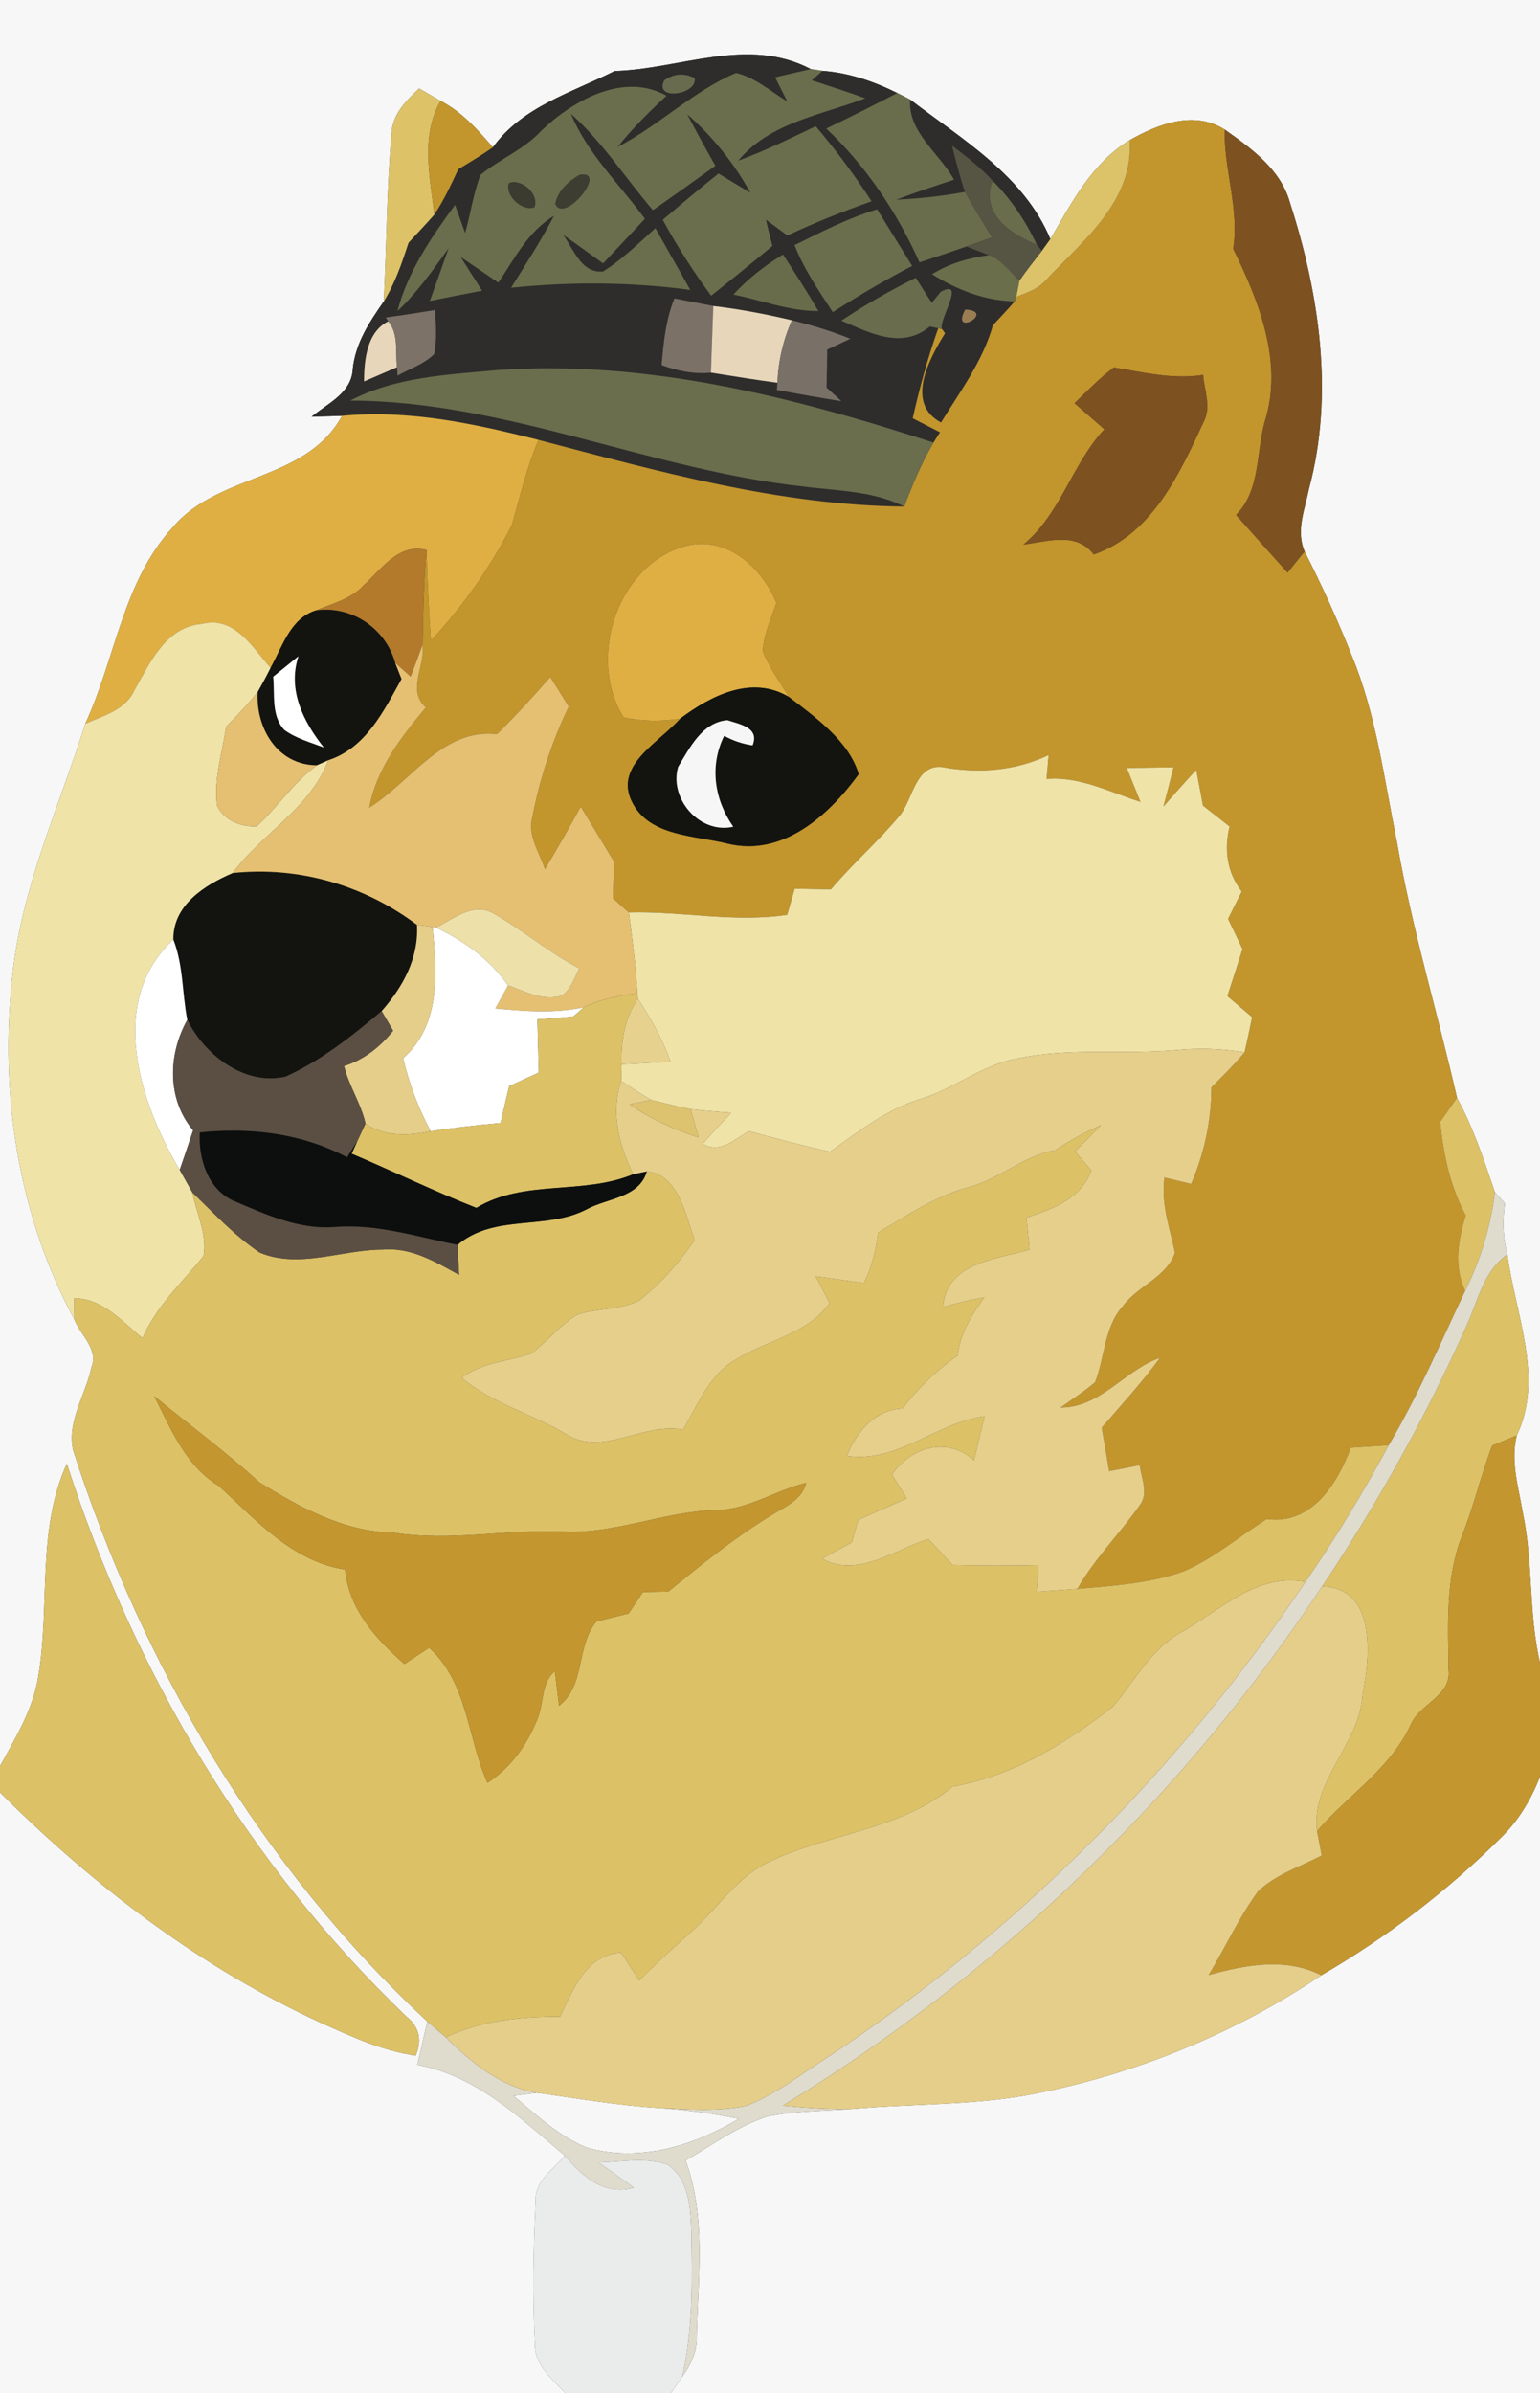 <?xml version="1.0" encoding="UTF-8" ?>
<!DOCTYPE svg PUBLIC "-//W3C//DTD SVG 1.1//EN" "http://www.w3.org/Graphics/SVG/1.1/DTD/svg11.dtd">
<svg width="161pt" height="250pt" viewBox="0 0 161 250" version="1.1" xmlns="http://www.w3.org/2000/svg">
<rect x="0" y="0" width="161" height="250" fill="#333333" stroke="none"/>
<g id="#f7f7f7ff">
<path fill="#f7f7f7" opacity="1.00" d=" M 0.00 0.00 L 161.00 0.00 L 161.00 173.73 C 159.80 168.58 160.29 163.24 159.21 158.08 C 158.76 155.41 157.89 152.67 158.57 149.96 C 161.46 143.92 158.39 137.24 157.59 131.05 C 157.10 129.30 157.10 127.50 157.32 125.71 C 157.06 125.42 156.54 124.84 156.28 124.55 C 155.14 121.19 154.03 117.81 152.32 114.69 C 150.28 105.77 147.60 96.99 146.04 87.95 C 144.70 81.41 143.89 74.68 141.31 68.47 C 139.84 64.77 138.19 61.15 136.39 57.61 C 135.46 55.45 136.42 53.20 136.85 51.06 C 139.49 41.21 137.94 30.74 134.86 21.18 C 133.90 17.70 130.83 15.51 128.03 13.53 C 124.83 11.51 121.09 12.95 118.11 14.64 C 114.18 17.01 112.04 21.16 109.81 24.98 C 107.04 18.34 100.62 14.59 95.15 10.40 C 94.71 10.17 94.26 9.94 93.81 9.72 C 91.35 8.50 88.73 7.60 85.98 7.40 C 85.68 7.36 85.07 7.27 84.77 7.22 C 78.18 3.75 71.11 7.22 64.26 7.42 C 59.76 9.69 54.63 11.11 51.53 15.39 C 49.93 13.54 48.27 11.67 46.06 10.54 C 45.50 10.21 44.38 9.57 43.82 9.24 C 42.44 10.52 41.00 11.97 40.93 13.98 C 40.42 19.80 40.42 25.66 40.12 31.50 C 38.62 33.64 37.16 35.85 36.88 38.53 C 36.77 41.06 34.28 42.12 32.57 43.54 C 33.37 43.52 34.96 43.46 35.76 43.44 C 32.01 50.32 22.82 49.43 18.07 55.08 C 12.84 60.77 12.07 68.81 8.92 75.60 C 6.18 84.33 2.22 92.80 1.29 102.00 C -0.06 114.25 1.90 126.97 7.78 137.87 C 8.43 139.49 10.33 140.96 9.56 142.86 C 8.96 145.73 6.97 148.50 7.65 151.52 C 14.88 174.00 27.29 195.09 44.68 211.19 C 44.33 212.70 43.98 214.21 43.63 215.72 C 49.79 216.84 54.44 221.31 59.05 225.20 C 57.87 226.63 55.89 227.82 56.00 229.94 C 55.76 234.96 55.67 240.00 55.93 245.03 C 55.95 247.16 57.77 248.56 59.09 250.00 L 0.00 250.00 L 0.00 187.26 C 9.82 197.04 21.02 205.60 33.67 211.38 C 36.82 212.79 40.01 214.27 43.46 214.75 C 44.15 213.10 43.82 211.74 42.47 210.66 C 25.96 194.84 13.98 174.63 6.99 152.92 C 3.82 159.86 5.25 167.77 4.01 175.11 C 3.48 178.54 1.64 181.52 0.00 184.51 L 0.00 0.00 Z" />
<path fill="#f7f7f7" opacity="1.00" d=" M 156.96 191.94 C 158.78 190.16 160.09 187.95 161.00 185.60 L 161.00 250.00 L 70.13 250.00 C 70.43 249.58 71.02 248.73 71.32 248.30 C 72.24 247.06 72.91 245.61 72.84 244.03 C 72.99 237.91 73.83 231.59 71.68 225.70 C 74.46 224.10 77.09 222.15 80.16 221.13 C 83.10 220.52 86.14 220.55 89.13 220.32 C 95.90 219.73 102.76 220.00 109.43 218.48 C 119.64 216.30 129.47 212.19 138.14 206.36 C 144.99 202.38 151.34 197.53 156.96 191.94 Z" />
<path fill="#f7f7f7" opacity="1.00" d=" M 53.68 218.95 C 54.29 218.87 55.50 218.72 56.11 218.64 C 60.34 219.22 64.55 219.96 68.82 220.22 C 71.65 220.40 74.47 220.80 77.25 221.35 C 72.51 224.18 66.85 225.93 61.36 224.37 C 58.42 223.18 56.07 220.96 53.68 218.95 Z" />
</g>
<g id="#2e2d2bff">
<path fill="#2e2d2b" opacity="1.00" d=" M 64.26 7.42 C 71.11 7.22 78.18 3.75 84.77 7.22 C 83.52 7.50 82.28 7.78 81.04 8.08 C 81.35 8.71 81.99 9.97 82.31 10.60 C 80.57 9.55 78.96 8.10 76.95 7.62 C 72.43 9.54 68.91 13.11 64.57 15.35 C 66.11 13.42 67.87 11.68 69.68 10.00 C 65.18 7.50 59.94 10.48 56.61 13.64 C 54.81 15.62 52.26 16.60 50.23 18.27 C 49.49 20.23 49.19 22.33 48.63 24.35 C 48.37 23.61 47.84 22.14 47.57 21.41 C 45.08 24.81 42.64 28.36 41.55 32.50 C 43.63 30.56 45.25 28.22 46.90 25.93 C 46.26 27.77 45.60 29.61 44.94 31.44 C 46.75 31.07 48.58 30.72 50.40 30.37 C 49.65 29.19 48.90 28.02 48.16 26.85 C 49.48 27.74 50.79 28.63 52.10 29.53 C 53.79 27.02 55.22 24.15 57.92 22.55 C 56.56 25.14 54.98 27.59 53.43 30.06 C 59.68 29.42 65.94 29.45 72.17 30.29 C 70.96 28.14 69.74 25.99 68.52 23.84 C 66.76 25.42 65.06 27.10 63.04 28.37 C 60.77 28.57 59.97 26.03 58.88 24.54 C 60.29 25.51 61.67 26.51 63.05 27.52 C 64.51 25.97 65.96 24.41 67.42 22.86 C 64.78 19.25 61.43 16.08 59.68 11.88 C 62.99 14.84 65.39 18.61 68.26 21.96 C 70.45 20.43 72.62 18.88 74.79 17.32 C 73.78 15.54 72.79 13.75 71.85 11.94 C 74.51 14.27 76.74 17.04 78.45 20.14 C 77.33 19.48 76.23 18.80 75.12 18.13 C 73.15 19.71 71.21 21.33 69.29 22.97 C 70.79 25.72 72.48 28.37 74.35 30.89 C 76.51 29.18 78.64 27.45 80.75 25.70 C 80.52 24.78 80.29 23.87 80.07 22.95 C 80.82 23.50 81.57 24.05 82.32 24.60 C 85.19 23.26 88.13 22.08 91.12 21.03 C 89.34 18.29 87.39 15.68 85.28 13.19 C 82.61 14.47 79.95 15.77 77.18 16.79 C 80.46 12.81 85.89 12.01 90.46 10.27 C 88.61 9.60 86.73 9.00 84.87 8.39 C 85.14 8.14 85.70 7.65 85.98 7.40 C 88.73 7.60 91.35 8.50 93.81 9.72 C 91.35 10.99 88.88 12.25 86.38 13.43 C 90.56 17.36 93.78 22.19 96.13 27.41 C 97.77 26.87 99.41 26.32 101.04 25.75 C 101.63 25.97 102.81 26.43 103.40 26.65 C 101.31 26.95 99.24 27.52 97.44 28.65 C 100.06 30.29 102.95 31.42 106.08 31.49 C 105.35 32.34 104.57 33.15 103.81 33.97 C 102.75 37.72 100.39 40.87 98.38 44.14 C 94.61 42.14 97.14 37.49 98.80 34.82 C 98.72 34.71 98.57 34.49 98.49 34.39 C 98.00 33.63 101.10 29.03 98.36 30.48 C 98.12 30.77 97.65 31.35 97.41 31.64 C 96.85 30.77 96.29 29.90 95.74 29.02 C 93.06 30.35 90.45 31.84 87.96 33.50 C 90.92 34.77 94.28 36.55 97.21 34.11 C 97.43 34.16 97.87 34.25 98.09 34.29 C 97.00 37.37 96.13 40.52 95.42 43.70 C 96.37 44.19 97.32 44.67 98.27 45.16 L 97.59 46.24 C 82.92 41.46 67.59 37.58 52.03 38.66 C 46.83 39.14 41.34 39.37 36.62 41.85 C 52.86 41.89 67.93 49.07 83.93 50.82 C 87.49 51.29 91.24 51.26 94.53 52.92 C 81.48 52.80 68.83 49.24 56.30 45.96 C 49.59 44.25 42.72 42.78 35.76 43.44 C 34.96 43.46 33.37 43.52 32.57 43.54 C 34.28 42.12 36.77 41.06 36.88 38.53 C 37.16 35.85 38.62 33.64 40.12 31.50 C 41.30 29.60 42.02 27.47 42.71 25.36 C 43.61 24.38 44.53 23.42 45.41 22.42 C 46.40 20.92 47.16 19.30 47.91 17.68 C 49.13 16.94 50.36 16.21 51.53 15.39 C 54.63 11.11 59.76 9.69 64.26 7.42 M 69.44 8.40 C 68.33 10.58 72.97 9.89 72.62 8.16 C 71.52 7.60 70.47 7.68 69.44 8.40 M 83.07 25.61 C 84.05 28.13 85.59 30.36 87.06 32.61 C 89.76 30.88 92.52 29.26 95.36 27.78 C 94.14 25.81 92.92 23.84 91.70 21.87 C 88.69 22.78 85.88 24.22 83.07 25.61 M 76.67 30.78 C 79.63 31.35 82.51 32.53 85.56 32.49 C 84.38 30.49 83.13 28.54 81.86 26.59 C 79.95 27.75 78.18 29.13 76.67 30.78 M 69.17 38.14 C 70.82 38.75 72.55 39.11 74.32 38.93 C 76.64 39.30 78.95 39.68 81.28 39.99 L 81.22 40.74 C 83.46 41.15 85.70 41.56 87.96 41.91 C 87.57 41.56 86.80 40.84 86.41 40.49 C 86.44 39.17 86.46 37.84 86.48 36.52 C 87.29 36.15 88.09 35.77 88.89 35.39 C 86.91 34.59 84.86 33.97 82.79 33.46 C 80.08 32.82 77.34 32.30 74.57 31.97 C 73.56 31.77 71.52 31.37 70.51 31.18 C 69.61 33.39 69.37 35.78 69.17 38.14 M 100.91 32.34 C 99.30 35.34 104.22 32.50 100.91 32.34 M 40.33 33.17 L 40.59 33.57 C 38.36 34.68 38.06 37.62 38.06 39.85 C 39.21 39.36 40.36 38.86 41.51 38.36 L 41.56 39.24 C 42.84 38.52 44.32 38.05 45.38 37.00 C 45.70 35.48 45.57 33.93 45.48 32.39 C 43.76 32.67 42.05 32.94 40.33 33.17 Z" />
<path fill="#2e2d2b" opacity="1.00" d=" M 99.74 18.77 C 98.23 16.04 94.89 13.79 95.15 10.40 C 100.62 14.59 107.04 18.34 109.81 24.98 C 109.59 25.29 109.14 25.90 108.92 26.21 C 108.79 26.05 108.52 25.72 108.39 25.55 C 107.22 23.09 105.70 20.81 103.77 18.88 C 102.51 17.49 101.02 16.35 99.53 15.22 C 99.94 16.84 100.35 18.47 100.88 20.05 C 98.51 20.49 96.11 20.75 93.70 20.86 C 95.69 20.11 97.71 19.43 99.74 18.77 Z" />
</g>
<g id="#6a6e4cff">
<path fill="#6a6e4c" opacity="1.00" d=" M 84.77 7.22 C 85.07 7.27 85.68 7.36 85.98 7.40 C 85.70 7.65 85.14 8.14 84.87 8.39 C 86.73 9.00 88.61 9.60 90.46 10.27 C 85.89 12.01 80.46 12.81 77.18 16.79 C 79.95 15.77 82.61 14.47 85.28 13.19 C 87.39 15.68 89.34 18.29 91.12 21.03 C 88.13 22.08 85.19 23.26 82.32 24.60 C 81.57 24.05 80.82 23.50 80.07 22.95 C 80.29 23.87 80.52 24.78 80.75 25.70 C 78.64 27.45 76.51 29.18 74.35 30.89 C 72.48 28.37 70.79 25.72 69.29 22.97 C 71.21 21.33 73.15 19.71 75.12 18.13 C 76.23 18.80 77.33 19.48 78.45 20.14 C 76.74 17.04 74.51 14.27 71.85 11.94 C 72.79 13.75 73.78 15.54 74.79 17.32 C 72.62 18.88 70.45 20.43 68.26 21.96 C 65.39 18.61 62.99 14.84 59.68 11.88 C 61.43 16.08 64.78 19.25 67.42 22.86 C 65.96 24.41 64.51 25.97 63.05 27.52 C 61.67 26.51 60.29 25.51 58.88 24.54 C 59.97 26.03 60.77 28.57 63.04 28.37 C 65.06 27.10 66.76 25.42 68.52 23.84 C 69.74 25.99 70.96 28.14 72.17 30.29 C 65.94 29.45 59.68 29.42 53.43 30.06 C 54.98 27.59 56.56 25.14 57.92 22.55 C 55.22 24.15 53.79 27.02 52.10 29.53 C 50.79 28.63 49.48 27.74 48.16 26.85 C 48.90 28.02 49.65 29.19 50.40 30.37 C 48.58 30.72 46.75 31.07 44.94 31.44 C 45.60 29.61 46.26 27.77 46.90 25.93 C 45.25 28.22 43.63 30.56 41.55 32.50 C 42.64 28.36 45.08 24.81 47.57 21.41 C 47.84 22.14 48.37 23.61 48.63 24.35 C 49.19 22.33 49.49 20.23 50.23 18.27 C 52.26 16.60 54.81 15.62 56.61 13.64 C 59.94 10.48 65.18 7.50 69.68 10.00 C 67.87 11.68 66.11 13.42 64.57 15.35 C 68.91 13.11 72.43 9.54 76.95 7.62 C 78.96 8.10 80.57 9.55 82.31 10.60 C 81.99 9.97 81.35 8.71 81.04 8.08 C 82.28 7.78 83.52 7.50 84.77 7.22 M 60.59 18.27 C 59.44 18.92 58.32 19.95 58.05 21.29 C 58.97 23.49 63.66 17.69 60.59 18.27 M 53.21 19.13 C 52.76 20.42 54.60 22.12 55.86 21.65 C 56.42 20.31 54.51 18.60 53.21 19.13 Z" />
</g>
<g id="#686b4eff">
<path fill="#686b4e" opacity="1.00" d=" M 69.44 8.40 C 70.47 7.68 71.52 7.60 72.62 8.16 C 72.97 9.89 68.33 10.58 69.44 8.40 Z" />
</g>
<g id="#ddc268ff">
<path fill="#ddc268" opacity="1.00" d=" M 40.93 13.98 C 41.00 11.97 42.44 10.52 43.82 9.24 C 44.38 9.57 45.50 10.21 46.06 10.54 C 43.96 14.22 44.95 18.46 45.41 22.42 C 44.53 23.42 43.61 24.38 42.71 25.36 C 42.02 27.47 41.30 29.60 40.12 31.50 C 40.42 25.66 40.42 19.80 40.93 13.98 Z" />
</g>
<g id="#6a6d4cff">
<path fill="#6a6d4c" opacity="1.00" d=" M 93.81 9.72 C 94.26 9.94 94.71 10.17 95.15 10.40 C 94.89 13.79 98.23 16.04 99.74 18.77 C 97.71 19.43 95.69 20.11 93.70 20.86 C 96.11 20.75 98.51 20.49 100.88 20.05 C 101.77 21.67 102.75 23.23 103.72 24.79 C 102.82 25.11 101.93 25.43 101.04 25.75 C 99.41 26.32 97.77 26.87 96.13 27.41 C 93.78 22.19 90.56 17.36 86.38 13.43 C 88.88 12.25 91.35 10.99 93.81 9.72 Z" />
<path fill="#6a6d4c" opacity="1.00" d=" M 108.39 25.55 C 105.65 24.48 102.46 22.30 103.77 18.88 C 105.70 20.81 107.22 23.09 108.39 25.55 Z" />
</g>
<g id="#c2962cff">
<path fill="#c2962c" opacity="1.00" d=" M 46.06 10.54 C 48.27 11.67 49.93 13.54 51.53 15.39 C 50.36 16.21 49.13 16.94 47.91 17.68 C 47.16 19.30 46.40 20.92 45.41 22.42 C 44.95 18.46 43.96 14.22 46.06 10.54 Z" />
</g>
<g id="#c2952dff">
<path fill="#c2952d" opacity="1.00" d=" M 118.11 14.64 C 121.09 12.95 124.83 11.51 128.03 13.53 C 127.96 17.74 129.57 21.77 128.93 26.00 C 131.64 31.50 134.18 37.87 132.23 44.04 C 131.31 47.30 131.79 51.22 129.23 53.80 C 131.01 55.81 132.81 57.81 134.61 59.82 C 135.20 59.08 135.79 58.34 136.39 57.61 C 138.19 61.15 139.84 64.77 141.31 68.47 C 143.89 74.68 144.70 81.41 146.04 87.95 C 147.60 96.99 150.28 105.77 152.32 114.69 C 151.73 115.53 151.14 116.37 150.56 117.21 C 150.90 120.60 151.60 123.96 153.23 126.98 C 152.43 129.57 151.97 132.31 153.17 134.86 C 150.60 140.29 148.24 145.81 145.18 150.99 C 143.86 151.07 142.54 151.15 141.22 151.24 C 139.81 155.03 137.11 159.33 132.44 158.70 C 129.53 160.51 126.91 162.81 123.74 164.16 C 120.18 165.42 116.37 165.67 112.64 165.99 C 114.47 162.79 117.11 160.19 119.21 157.18 C 120.10 155.93 119.30 154.41 119.16 153.07 C 118.09 153.28 117.02 153.48 115.96 153.69 C 115.70 152.17 115.45 150.66 115.18 149.15 C 117.26 146.76 119.40 144.41 121.28 141.85 C 117.54 143.15 115.09 147.05 110.88 147.05 C 112.09 146.17 113.36 145.38 114.49 144.40 C 115.52 141.78 115.42 138.67 117.39 136.46 C 118.93 134.34 121.93 133.47 122.84 130.89 C 122.30 128.28 121.35 125.72 121.74 123.02 C 122.67 123.24 123.60 123.46 124.53 123.69 C 125.91 120.49 126.64 117.08 126.65 113.59 C 127.84 112.41 129.04 111.23 130.11 109.94 C 130.40 108.72 130.65 107.49 130.90 106.26 C 130.04 105.53 129.18 104.80 128.32 104.07 C 128.84 102.43 129.37 100.79 129.90 99.15 C 129.40 98.10 128.89 97.05 128.39 96.00 C 128.86 95.05 129.34 94.10 129.82 93.14 C 128.28 91.15 127.95 88.75 128.55 86.35 C 127.62 85.62 126.70 84.89 125.77 84.17 C 125.53 82.92 125.30 81.68 125.06 80.43 C 123.90 81.69 122.75 82.97 121.63 84.27 C 121.99 82.90 122.35 81.53 122.69 80.16 C 121.06 80.18 119.43 80.20 117.80 80.23 C 118.28 81.41 118.76 82.59 119.23 83.77 C 116.01 82.76 112.90 81.09 109.41 81.38 C 109.46 80.76 109.58 79.50 109.63 78.88 C 106.27 80.49 102.60 80.80 98.95 80.22 C 95.78 79.45 95.53 83.30 94.13 85.12 C 91.87 87.86 89.16 90.20 86.87 92.92 C 85.60 92.90 84.34 92.87 83.08 92.85 C 82.88 93.53 82.49 94.89 82.30 95.57 C 76.80 96.42 71.27 95.17 65.74 95.33 C 65.33 94.96 64.50 94.22 64.08 93.85 C 64.12 92.57 64.15 91.29 64.19 90.01 C 63.03 88.10 61.87 86.19 60.72 84.28 C 59.50 86.48 58.27 88.66 56.97 90.81 C 56.42 89.08 55.15 87.34 55.64 85.44 C 56.41 81.42 57.69 77.50 59.46 73.82 C 58.81 72.79 58.18 71.75 57.53 70.73 C 55.74 72.78 53.90 74.79 51.96 76.70 C 46.28 76.03 42.93 81.70 38.61 84.37 C 39.36 80.31 41.94 77.00 44.52 73.91 C 42.50 72.13 44.49 69.56 44.18 67.34 C 44.24 64.04 44.28 60.75 44.60 57.46 C 44.67 60.62 44.84 63.77 45.05 66.92 C 48.42 63.32 51.26 59.27 53.50 54.88 C 54.37 51.89 55.05 48.83 56.30 45.96 C 68.83 49.24 81.48 52.80 94.53 52.92 C 95.40 50.63 96.35 48.36 97.59 46.24 L 98.27 45.16 C 97.32 44.67 96.37 44.19 95.42 43.70 C 96.13 40.52 97.00 37.37 98.09 34.29 L 98.49 34.39 C 98.57 34.49 98.72 34.71 98.80 34.82 C 97.14 37.49 94.61 42.14 98.38 44.14 C 100.39 40.87 102.75 37.72 103.81 33.97 C 104.57 33.15 105.35 32.34 106.08 31.49 L 106.24 31.01 C 107.33 30.60 108.49 30.22 109.30 29.32 C 113.22 25.14 118.54 21.04 118.11 14.64 M 116.45 38.39 C 114.96 39.49 113.68 40.85 112.34 42.12 C 113.38 43.03 114.42 43.94 115.46 44.85 C 112.07 48.49 110.92 53.64 107.00 56.89 C 109.50 56.58 112.52 55.50 114.35 57.93 C 120.54 55.75 123.35 49.40 125.92 43.89 C 126.61 42.38 125.89 40.72 125.78 39.17 C 122.62 39.67 119.54 38.90 116.45 38.39 M 65.21 74.96 C 67.15 75.36 69.16 75.39 71.11 75.08 C 68.91 77.60 64.02 80.02 66.17 83.95 C 68.01 87.39 72.70 87.28 76.06 88.13 C 81.84 89.54 86.66 85.16 89.77 80.88 C 88.75 77.42 85.27 74.97 82.47 72.81 C 81.53 71.23 80.41 69.73 79.73 68.01 C 79.87 66.25 80.60 64.63 81.17 62.99 C 79.70 59.38 76.16 56.10 72.00 56.96 C 64.58 58.71 61.30 68.76 65.21 74.96 Z" />
</g>
<g id="#7d5220ff">
<path fill="#7d5220" opacity="1.00" d=" M 128.03 13.53 C 130.83 15.51 133.90 17.70 134.86 21.18 C 137.94 30.74 139.49 41.21 136.85 51.06 C 136.42 53.20 135.46 55.45 136.39 57.61 C 135.79 58.34 135.20 59.08 134.61 59.82 C 132.81 57.81 131.01 55.81 129.23 53.80 C 131.79 51.22 131.31 47.30 132.23 44.04 C 134.18 37.87 131.64 31.50 128.93 26.00 C 129.57 21.77 127.96 17.74 128.03 13.53 Z" />
</g>
<g id="#dcc269ff">
<path fill="#dcc269" opacity="1.00" d=" M 109.81 24.98 C 112.04 21.16 114.18 17.01 118.11 14.64 C 118.54 21.04 113.22 25.14 109.30 29.32 C 108.49 30.22 107.33 30.60 106.24 31.01 L 106.57 29.33 C 107.30 28.26 108.12 27.24 108.92 26.21 C 109.14 25.90 109.59 25.29 109.81 24.98 Z" />
</g>
<g id="#565543ff">
<path fill="#565543" opacity="1.00" d=" M 99.53 15.22 C 101.02 16.35 102.51 17.49 103.77 18.88 C 102.46 22.30 105.65 24.48 108.39 25.55 C 108.52 25.72 108.79 26.05 108.92 26.21 C 108.12 27.24 107.30 28.26 106.57 29.33 C 105.57 28.38 104.73 27.16 103.40 26.65 C 102.81 26.43 101.63 25.97 101.04 25.75 C 101.93 25.43 102.82 25.11 103.72 24.79 C 102.75 23.23 101.77 21.67 100.88 20.05 C 100.35 18.47 99.94 16.84 99.53 15.22 Z" />
</g>
<g id="#3d3e31ff">
<path fill="#3d3e31" opacity="1.00" d=" M 60.59 18.27 C 63.66 17.69 58.97 23.49 58.05 21.29 C 58.32 19.95 59.44 18.92 60.59 18.27 Z" />
</g>
<g id="#3b3b30ff">
<path fill="#3b3b30" opacity="1.00" d=" M 53.21 19.13 C 54.51 18.60 56.42 20.31 55.86 21.65 C 54.60 22.12 52.76 20.42 53.21 19.13 Z" />
</g>
<g id="#6a6e4dff">
<path fill="#6a6e4d" opacity="1.00" d=" M 83.07 25.61 C 85.88 24.22 88.69 22.78 91.70 21.87 C 92.92 23.84 94.14 25.81 95.36 27.78 C 92.52 29.26 89.76 30.88 87.06 32.61 C 85.59 30.36 84.05 28.13 83.07 25.61 Z" />
<path fill="#6a6e4d" opacity="1.00" d=" M 36.62 41.85 C 41.34 39.37 46.83 39.14 52.03 38.66 C 67.59 37.58 82.92 41.46 97.59 46.24 C 96.35 48.36 95.40 50.63 94.53 52.92 C 91.24 51.26 87.49 51.29 83.93 50.82 C 67.93 49.07 52.86 41.89 36.62 41.85 Z" />
</g>
<g id="#696c4aff">
<path fill="#696c4a" opacity="1.00" d=" M 76.67 30.78 C 78.18 29.13 79.95 27.75 81.86 26.59 C 83.13 28.54 84.38 30.49 85.56 32.49 C 82.51 32.53 79.63 31.35 76.67 30.78 Z" />
</g>
<g id="#6a6e4bff">
<path fill="#6a6e4b" opacity="1.00" d=" M 97.44 28.65 C 99.24 27.52 101.31 26.95 103.40 26.65 C 104.73 27.16 105.57 28.38 106.57 29.33 L 106.24 31.01 L 106.08 31.49 C 102.95 31.42 100.06 30.29 97.44 28.65 Z" />
</g>
<g id="#696d4dff">
<path fill="#696d4d" opacity="1.00" d=" M 87.96 33.50 C 90.45 31.84 93.06 30.35 95.74 29.02 C 96.29 29.90 96.85 30.77 97.41 31.64 C 97.65 31.35 98.12 30.77 98.36 30.48 C 101.10 29.03 98.00 33.63 98.49 34.39 L 98.09 34.29 C 97.87 34.25 97.43 34.16 97.21 34.11 C 94.28 36.55 90.92 34.77 87.96 33.50 Z" />
</g>
<g id="#7b7167ff">
<path fill="#7b7167" opacity="1.00" d=" M 69.17 38.14 C 69.37 35.78 69.61 33.39 70.51 31.18 C 71.52 31.37 73.56 31.77 74.57 31.97 C 74.49 34.29 74.40 36.61 74.32 38.93 C 72.55 39.11 70.82 38.75 69.17 38.14 Z" />
</g>
<g id="#e8d6bbff">
<path fill="#e8d6bb" opacity="1.00" d=" M 74.57 31.97 C 77.34 32.30 80.08 32.82 82.79 33.46 C 81.88 35.52 81.36 37.73 81.28 39.99 C 78.95 39.68 76.64 39.30 74.32 38.93 C 74.40 36.61 74.49 34.29 74.57 31.97 Z" />
<path fill="#e8d6bb" opacity="1.00" d=" M 38.06 39.85 C 38.06 37.62 38.36 34.68 40.59 33.57 C 41.71 34.90 41.31 36.75 41.51 38.36 C 40.36 38.86 39.21 39.36 38.06 39.85 Z" />
</g>
<g id="#9b7d54ff">
<path fill="#9b7d54" opacity="1.00" d=" M 100.91 32.34 C 104.22 32.50 99.30 35.34 100.91 32.34 Z" />
</g>
<g id="#7c7267ff">
<path fill="#7c7267" opacity="1.00" d=" M 40.33 33.17 C 42.05 32.94 43.76 32.67 45.48 32.39 C 45.57 33.93 45.70 35.48 45.38 37.00 C 44.32 38.05 42.84 38.52 41.56 39.24 L 41.51 38.36 C 41.31 36.75 41.71 34.90 40.59 33.57 L 40.33 33.17 Z" />
</g>
<g id="#797167ff">
<path fill="#797167" opacity="1.00" d=" M 82.79 33.46 C 84.86 33.97 86.91 34.59 88.89 35.39 C 88.09 35.77 87.29 36.15 86.48 36.52 C 86.46 37.84 86.44 39.17 86.41 40.49 C 86.80 40.84 87.57 41.56 87.96 41.91 C 85.70 41.56 83.46 41.15 81.22 40.74 L 81.28 39.99 C 81.36 37.73 81.88 35.52 82.79 33.46 Z" />
</g>
<g id="#7d5120ff">
<path fill="#7d5120" opacity="1.00" d=" M 116.45 38.39 C 119.54 38.90 122.62 39.67 125.78 39.17 C 125.89 40.72 126.61 42.38 125.92 43.89 C 123.35 49.40 120.54 55.75 114.35 57.93 C 112.52 55.50 109.50 56.58 107.00 56.89 C 110.92 53.64 112.07 48.49 115.46 44.85 C 114.42 43.94 113.38 43.03 112.34 42.12 C 113.68 40.85 114.96 39.49 116.45 38.39 Z" />
</g>
<g id="#dfaf43ff">
<path fill="#dfaf43" opacity="1.00" d=" M 35.76 43.44 C 42.72 42.78 49.59 44.25 56.30 45.96 C 55.05 48.83 54.37 51.89 53.50 54.88 C 51.26 59.27 48.42 63.32 45.05 66.92 C 44.84 63.77 44.67 60.62 44.60 57.46 C 41.66 56.73 39.94 59.40 38.06 61.11 C 36.74 62.58 34.76 63.05 33.00 63.78 C 30.34 64.63 29.52 67.59 28.29 69.76 C 26.39 67.64 24.54 64.32 21.13 65.17 C 17.33 65.47 15.70 69.21 14.06 72.09 C 13.13 74.17 10.82 74.76 8.92 75.60 C 12.07 68.81 12.84 60.77 18.07 55.08 C 22.82 49.43 32.01 50.32 35.76 43.44 Z" />
<path fill="#dfaf43" opacity="1.00" d=" M 65.21 74.96 C 61.30 68.76 64.58 58.71 72.00 56.96 C 76.16 56.10 79.70 59.38 81.17 62.99 C 80.60 64.63 79.87 66.25 79.73 68.01 C 80.41 69.73 81.53 71.23 82.47 72.81 C 78.59 70.50 74.32 72.67 71.11 75.08 C 69.16 75.39 67.15 75.36 65.21 74.96 Z" />
</g>
<g id="#b37a2bff">
<path fill="#b37a2b" opacity="1.00" d=" M 38.06 61.11 C 39.94 59.40 41.66 56.73 44.60 57.46 C 44.28 60.75 44.24 64.04 44.18 67.34 C 43.78 68.46 43.36 69.58 42.93 70.69 C 42.39 70.21 41.85 69.73 41.31 69.25 C 40.30 65.64 36.73 63.23 33.00 63.78 C 34.76 63.05 36.74 62.58 38.06 61.11 Z" />
</g>
<g id="#13140fff">
<path fill="#13140f" opacity="1.00" d=" M 28.29 69.76 C 29.52 67.59 30.34 64.63 33.00 63.78 C 36.73 63.23 40.30 65.64 41.31 69.25 C 41.48 69.68 41.81 70.52 41.98 70.94 C 40.11 74.30 38.26 78.13 34.33 79.42 L 33.13 79.95 C 29.00 79.94 26.72 76.07 26.94 72.29 C 27.41 71.46 27.86 70.62 28.29 69.76 M 28.56 70.70 C 28.75 72.56 28.33 74.76 29.73 76.26 C 30.96 77.15 32.45 77.55 33.85 78.09 C 31.71 75.39 30.04 72.08 31.20 68.56 C 30.32 69.28 29.44 69.99 28.56 70.70 Z" />
<path fill="#13140f" opacity="1.00" d=" M 71.11 75.08 C 74.32 72.67 78.59 70.50 82.47 72.81 C 85.27 74.97 88.75 77.42 89.77 80.88 C 86.66 85.16 81.84 89.54 76.06 88.13 C 72.70 87.28 68.01 87.39 66.17 83.95 C 64.02 80.02 68.91 77.60 71.11 75.08 M 70.90 80.11 C 69.92 83.40 73.13 87.18 76.66 86.37 C 74.68 83.55 74.15 80.01 75.71 76.87 C 76.65 77.39 77.64 77.72 78.68 77.87 C 79.43 76.01 77.36 75.67 76.04 75.24 C 73.41 75.46 72.12 78.11 70.90 80.11 Z" />
<path fill="#13140f" opacity="1.00" d=" M 18.12 98.16 C 18.08 94.54 21.39 92.47 24.32 91.21 C 31.21 90.47 38.08 92.48 43.59 96.62 C 43.80 100.08 42.12 103.12 39.90 105.63 C 36.81 108.24 33.56 110.82 29.85 112.48 C 25.58 113.46 21.40 110.24 19.58 106.55 C 19.03 103.76 19.18 100.85 18.12 98.16 Z" />
</g>
<g id="#efe3a7ff">
<path fill="#efe3a7" opacity="1.00" d=" M 14.06 72.09 C 15.70 69.21 17.33 65.47 21.13 65.17 C 24.54 64.32 26.39 67.64 28.29 69.76 C 27.86 70.62 27.41 71.46 26.94 72.29 C 25.93 73.58 24.79 74.75 23.65 75.92 C 23.23 78.64 22.34 81.40 22.70 84.17 C 23.41 85.72 25.22 86.41 26.84 86.33 C 29.03 84.30 30.69 81.73 33.13 79.95 L 34.33 79.42 C 32.44 84.46 27.41 87.04 24.32 91.21 C 21.39 92.47 18.08 94.54 18.12 98.16 C 11.15 104.63 14.59 115.18 18.79 122.22 C 19.23 123.00 19.66 123.78 20.10 124.56 C 20.54 126.73 21.68 128.97 21.29 131.21 C 19.05 133.98 16.34 136.45 14.90 139.80 C 12.76 138.07 10.75 135.66 7.76 135.63 C 7.77 136.19 7.78 137.31 7.78 137.87 C 1.90 126.97 -0.06 114.25 1.29 102.00 C 2.22 92.80 6.18 84.33 8.92 75.60 C 10.82 74.76 13.13 74.17 14.06 72.09 Z" />
<path fill="#efe3a7" opacity="1.00" d=" M 98.95 80.22 C 102.60 80.80 106.27 80.49 109.63 78.88 C 109.58 79.50 109.46 80.76 109.41 81.38 C 112.90 81.09 116.01 82.76 119.23 83.77 C 118.76 82.59 118.28 81.41 117.80 80.23 C 119.43 80.20 121.06 80.18 122.69 80.16 C 122.35 81.53 121.99 82.90 121.63 84.27 C 122.75 82.97 123.90 81.69 125.06 80.43 C 125.30 81.68 125.53 82.92 125.77 84.17 C 126.70 84.89 127.62 85.62 128.55 86.35 C 127.95 88.75 128.28 91.15 129.82 93.14 C 129.34 94.10 128.86 95.05 128.39 96.00 C 128.89 97.05 129.40 98.10 129.90 99.15 C 129.37 100.79 128.84 102.43 128.32 104.07 C 129.18 104.80 130.04 105.53 130.90 106.26 C 130.65 107.49 130.40 108.72 130.11 109.94 C 127.74 109.56 125.33 109.47 122.94 109.71 C 117.51 110.18 112.01 109.45 106.64 110.53 C 102.83 111.11 99.82 113.75 96.19 114.83 C 92.66 115.92 89.74 118.24 86.77 120.33 C 83.92 119.70 81.10 118.93 78.29 118.18 C 76.79 119.03 75.27 120.58 73.46 119.49 C 74.44 118.39 75.44 117.31 76.46 116.25 C 75.03 116.16 73.61 116.04 72.18 115.88 C 70.81 115.60 69.45 115.25 68.09 114.92 C 67.01 114.29 65.96 113.62 64.93 112.92 C 64.94 112.49 64.97 111.62 64.99 111.19 C 66.69 111.10 68.40 111.02 70.10 110.92 C 69.27 108.57 68.03 106.41 66.68 104.32 L 66.64 103.76 C 66.47 100.94 66.11 98.13 65.74 95.33 C 71.27 95.17 76.80 96.42 82.30 95.57 C 82.49 94.89 82.88 93.53 83.08 92.85 C 84.34 92.87 85.60 92.90 86.87 92.92 C 89.16 90.20 91.87 87.86 94.13 85.12 C 95.53 83.30 95.78 79.45 98.95 80.22 Z" />
</g>
<g id="#e5c072ff">
<path fill="#e5c072" opacity="1.00" d=" M 42.93 70.69 C 43.36 69.58 43.78 68.46 44.18 67.34 C 44.49 69.56 42.50 72.13 44.52 73.91 C 41.94 77.00 39.36 80.31 38.61 84.37 C 42.93 81.70 46.28 76.03 51.96 76.70 C 53.90 74.79 55.74 72.78 57.53 70.73 C 58.18 71.75 58.81 72.79 59.46 73.82 C 57.69 77.50 56.41 81.42 55.64 85.44 C 55.15 87.34 56.42 89.08 56.97 90.81 C 58.27 88.66 59.50 86.48 60.72 84.28 C 61.87 86.19 63.03 88.10 64.19 90.01 C 64.15 91.29 64.12 92.57 64.08 93.85 C 64.50 94.22 65.33 94.96 65.74 95.33 C 66.11 98.13 66.47 100.94 66.64 103.76 C 64.72 104.05 62.78 104.36 61.03 105.24 C 57.98 105.90 54.85 105.65 51.78 105.36 C 52.11 104.76 52.78 103.55 53.12 102.95 C 54.90 103.56 56.80 104.65 58.74 104.01 C 59.71 103.35 60.05 102.16 60.57 101.17 C 57.40 99.53 54.69 97.18 51.60 95.43 C 49.50 94.23 47.40 95.99 45.59 96.91 L 45.22 96.84 C 44.68 96.76 44.13 96.69 43.59 96.62 C 38.08 92.48 31.21 90.47 24.32 91.21 C 27.41 87.04 32.44 84.46 34.33 79.42 C 38.26 78.13 40.11 74.30 41.98 70.94 C 41.81 70.52 41.48 69.68 41.31 69.25 C 41.85 69.73 42.39 70.21 42.93 70.69 Z" />
</g>
<g id="#ffffffff">
<path fill="#ffffff" opacity="1.00" d=" M 28.56 70.70 C 29.44 69.99 30.32 69.28 31.20 68.56 C 30.04 72.08 31.71 75.39 33.85 78.09 C 32.45 77.55 30.96 77.15 29.73 76.26 C 28.33 74.76 28.75 72.56 28.56 70.70 Z" />
<path fill="#ffffff" opacity="1.00" d=" M 45.22 96.84 L 45.59 96.91 C 48.54 98.29 51.23 100.25 53.12 102.95 C 52.78 103.55 52.11 104.76 51.78 105.36 C 54.85 105.65 57.98 105.90 61.03 105.24 C 60.76 105.47 60.22 105.94 59.95 106.18 C 58.70 106.33 57.44 106.41 56.18 106.50 C 56.23 108.35 56.28 110.20 56.33 112.05 C 55.29 112.52 54.26 113.00 53.23 113.47 C 52.93 114.75 52.63 116.04 52.33 117.32 C 49.89 117.54 47.45 117.81 45.03 118.19 C 43.73 115.78 42.77 113.22 42.14 110.56 C 46.11 107.06 45.68 101.60 45.22 96.84 Z" />
<path fill="#ffffff" opacity="1.00" d=" M 18.79 122.22 C 14.59 115.18 11.15 104.63 18.12 98.16 C 19.18 100.85 19.03 103.76 19.58 106.55 C 17.56 110.15 17.44 114.83 20.19 118.09 C 19.73 119.47 19.26 120.84 18.79 122.22 Z" />
</g>
<g id="#e5bf72ff">
<path fill="#e5bf72" opacity="1.00" d=" M 23.65 75.92 C 24.79 74.75 25.93 73.58 26.94 72.29 C 26.72 76.07 29.00 79.94 33.13 79.95 C 30.69 81.73 29.03 84.30 26.84 86.33 C 25.22 86.41 23.41 85.72 22.70 84.17 C 22.34 81.40 23.23 78.64 23.65 75.92 Z" />
</g>
<g id="#f6f6f6ff">
<path fill="#f6f6f6" opacity="1.00" d=" M 70.90 80.11 C 72.12 78.11 73.41 75.46 76.04 75.24 C 77.36 75.67 79.43 76.01 78.68 77.87 C 77.64 77.72 76.65 77.39 75.71 76.87 C 74.15 80.01 74.68 83.55 76.66 86.37 C 73.13 87.18 69.92 83.40 70.90 80.11 Z" />
</g>
<g id="#ede0a9ff">
<path fill="#ede0a9" opacity="1.00" d=" M 45.59 96.91 C 47.40 95.99 49.50 94.23 51.60 95.43 C 54.69 97.18 57.40 99.53 60.57 101.17 C 60.05 102.16 59.71 103.35 58.74 104.01 C 56.80 104.65 54.90 103.56 53.12 102.95 C 51.23 100.25 48.54 98.29 45.59 96.91 Z" />
</g>
<g id="#e5ce89ff">
<path fill="#e5ce89" opacity="1.00" d=" M 43.59 96.62 C 44.13 96.69 44.68 96.76 45.22 96.84 C 45.68 101.60 46.11 107.06 42.14 110.56 C 42.77 113.22 43.73 115.78 45.03 118.19 C 42.71 118.65 40.24 118.82 38.21 117.38 C 37.74 115.27 36.48 113.46 35.97 111.37 C 38.06 110.71 39.75 109.37 41.10 107.68 C 40.80 107.17 40.20 106.14 39.90 105.63 C 42.12 103.12 43.80 100.08 43.59 96.62 Z" />
</g>
<g id="#dcc166ff">
<path fill="#dcc166" opacity="1.00" d=" M 61.03 105.24 C 62.78 104.36 64.72 104.05 66.64 103.76 L 66.68 104.32 C 65.33 106.37 64.89 108.76 64.99 111.19 C 64.97 111.62 64.94 112.49 64.93 112.92 C 63.84 116.27 64.70 119.62 66.20 122.68 C 60.90 124.88 54.81 123.18 49.80 126.19 C 45.39 124.46 41.13 122.38 36.76 120.53 L 37.36 119.21 C 37.57 118.75 38.00 117.84 38.21 117.38 C 40.24 118.82 42.71 118.65 45.03 118.19 C 47.45 117.81 49.89 117.54 52.33 117.32 C 52.63 116.04 52.93 114.75 53.23 113.47 C 54.26 113.00 55.29 112.52 56.33 112.05 C 56.28 110.20 56.23 108.35 56.18 106.50 C 57.44 106.41 58.70 106.33 59.95 106.18 C 60.22 105.94 60.76 105.47 61.03 105.24 Z" />
<path fill="#dcc166" opacity="1.00" d=" M 110.33 120.16 C 111.85 119.16 113.44 118.27 115.11 117.54 C 114.21 118.47 113.30 119.39 112.39 120.31 C 112.96 120.96 113.53 121.62 114.10 122.28 C 113.00 125.26 110.07 126.30 107.30 127.21 C 107.42 128.32 107.53 129.43 107.64 130.55 C 104.14 131.58 98.95 131.88 98.58 136.54 C 100.01 136.14 101.45 135.79 102.91 135.54 C 101.59 137.37 100.36 139.31 100.12 141.62 C 97.93 143.15 95.99 145.00 94.38 147.14 C 91.42 147.31 89.59 149.53 88.53 152.10 C 93.82 152.90 97.86 148.63 102.93 147.96 C 102.56 149.50 102.19 151.03 101.83 152.57 C 99.03 150.03 95.24 151.16 93.25 154.06 C 93.76 154.88 94.28 155.71 94.80 156.54 C 93.11 157.28 91.42 158.03 89.73 158.78 C 89.50 159.56 89.28 160.35 89.06 161.13 C 88.02 161.69 86.98 162.26 85.94 162.84 C 89.67 164.91 93.52 161.89 97.06 160.78 C 97.90 161.68 98.74 162.59 99.59 163.50 C 102.58 163.57 105.58 163.58 108.58 163.51 C 108.51 164.44 108.44 165.37 108.37 166.30 C 109.79 166.20 111.22 166.10 112.64 165.99 C 116.37 165.67 120.18 165.42 123.74 164.16 C 126.91 162.81 129.53 160.51 132.44 158.70 C 137.11 159.33 139.81 155.03 141.22 151.24 C 142.54 151.15 143.86 151.07 145.18 150.99 C 142.53 155.90 139.64 160.67 136.48 165.26 C 131.39 164.30 127.57 168.23 123.50 170.52 C 120.29 172.30 118.64 175.62 116.34 178.30 C 111.38 182.17 105.85 185.55 99.58 186.65 C 94.09 191.22 86.63 191.51 80.38 194.52 C 77.14 196.04 75.16 199.15 72.60 201.51 C 70.66 203.29 68.67 205.02 66.83 206.91 C 66.20 205.93 65.57 204.96 64.93 203.98 C 61.23 204.24 59.94 207.83 58.55 210.69 C 54.47 210.67 50.34 211.09 46.60 212.84 C 45.96 212.29 45.32 211.74 44.68 211.19 C 27.29 195.09 14.88 174.00 7.65 151.52 C 6.97 148.50 8.96 145.73 9.56 142.86 C 10.33 140.96 8.43 139.49 7.78 137.87 C 7.78 137.31 7.77 136.19 7.76 135.63 C 10.75 135.66 12.76 138.07 14.90 139.80 C 16.34 136.45 19.05 133.98 21.29 131.21 C 21.68 128.97 20.54 126.73 20.10 124.56 C 22.36 126.75 24.53 129.09 27.15 130.86 C 31.30 132.59 35.75 130.54 40.02 130.55 C 42.95 130.28 45.54 131.83 48.00 133.19 C 47.96 132.41 47.87 130.84 47.83 130.05 C 51.71 126.77 57.06 128.57 61.35 126.33 C 63.51 125.16 66.81 125.14 67.62 122.39 C 70.85 122.63 71.71 126.93 72.61 129.54 C 71.02 131.92 69.07 134.09 66.83 135.87 C 64.84 136.86 62.46 136.65 60.36 137.34 C 58.52 138.43 57.21 140.19 55.48 141.44 C 53.06 142.24 50.37 142.34 48.26 143.93 C 51.45 146.65 55.62 147.68 59.17 149.82 C 63.05 152.25 67.24 148.54 71.41 149.36 C 72.97 146.72 74.18 143.54 77.01 141.99 C 80.23 139.99 84.40 139.39 86.74 136.14 C 86.25 135.20 85.76 134.27 85.28 133.34 C 86.96 133.57 88.64 133.80 90.32 134.04 C 91.15 132.39 91.58 130.59 91.80 128.77 C 94.77 127.01 97.68 125.04 101.03 124.10 C 104.37 123.31 106.93 120.75 110.33 120.16 M 16.13 145.86 C 17.87 149.29 19.43 153.16 22.87 155.23 C 26.78 158.79 30.55 163.13 36.08 163.97 C 36.50 168.15 39.26 171.19 42.28 173.84 C 43.14 173.27 44.01 172.70 44.87 172.14 C 48.92 175.82 48.86 181.55 50.96 186.25 C 53.46 184.65 55.23 182.10 56.27 179.36 C 56.86 177.78 56.59 175.76 58.01 174.59 C 58.12 175.49 58.34 177.30 58.45 178.20 C 61.24 176.03 60.19 171.99 62.36 169.39 C 63.48 169.11 64.60 168.84 65.72 168.56 C 66.22 167.81 66.72 167.06 67.22 166.32 C 67.89 166.31 69.21 166.28 69.87 166.27 C 73.27 163.50 76.68 160.73 80.42 158.43 C 81.88 157.47 83.80 156.82 84.28 154.92 C 81.14 155.69 78.33 157.65 75.04 157.76 C 69.60 157.85 64.48 160.24 59.01 160.02 C 53.01 159.72 47.02 161.10 41.05 160.11 C 35.94 160.03 31.34 157.47 27.10 154.86 C 23.61 151.66 19.78 148.87 16.13 145.86 Z" />
<path fill="#dcc166" opacity="1.00" d=" M 153.12 138.94 C 154.45 136.24 154.96 132.88 157.59 131.05 C 158.39 137.24 161.46 143.92 158.57 149.96 C 157.93 150.22 156.64 150.76 156.00 151.03 C 154.80 154.19 154.04 157.51 152.77 160.65 C 151.11 165.06 151.39 169.81 151.44 174.43 C 151.80 177.16 148.42 177.97 147.48 180.20 C 145.34 184.80 140.92 187.56 137.69 191.30 C 137.03 185.99 142.20 182.22 142.45 177.01 C 143.27 173.04 143.90 165.85 138.22 165.74 C 143.91 157.24 148.93 148.28 153.12 138.94 Z" />
<path fill="#dcc166" opacity="1.00" d=" M 4.01 175.11 C 5.25 167.77 3.82 159.86 6.99 152.92 C 13.98 174.63 25.96 194.84 42.47 210.66 C 43.82 211.74 44.15 213.10 43.46 214.75 C 40.01 214.27 36.82 212.79 33.67 211.38 C 21.02 205.60 9.82 197.04 0.00 187.26 L 0.00 184.51 C 1.64 181.52 3.48 178.54 4.01 175.11 Z" />
</g>
<g id="#e6d28eff">
<path fill="#e6d28e" opacity="1.00" d=" M 64.99 111.19 C 64.89 108.76 65.33 106.37 66.68 104.32 C 68.03 106.41 69.27 108.57 70.10 110.92 C 68.40 111.02 66.69 111.10 64.99 111.19 Z" />
</g>
<g id="#5b4f43ff">
<path fill="#5b4f43" opacity="1.00" d=" M 29.85 112.48 C 33.56 110.82 36.81 108.24 39.90 105.63 C 40.20 106.14 40.80 107.17 41.10 107.68 C 39.75 109.37 38.06 110.71 35.97 111.37 C 36.48 113.46 37.74 115.27 38.21 117.38 C 38.00 117.84 37.57 118.75 37.36 119.21 C 37.09 119.63 36.56 120.48 36.29 120.91 C 31.53 118.40 26.19 117.76 20.89 118.31 C 20.74 121.03 21.71 124.16 24.33 125.41 C 27.72 126.84 31.24 128.49 35.01 128.18 C 39.39 127.83 43.59 129.21 47.83 130.05 C 47.87 130.84 47.96 132.41 48.00 133.19 C 45.54 131.83 42.95 130.28 40.02 130.55 C 35.75 130.54 31.30 132.59 27.15 130.86 C 24.53 129.09 22.36 126.75 20.10 124.56 C 19.66 123.78 19.23 123.00 18.79 122.22 C 19.26 120.84 19.73 119.47 20.19 118.09 C 17.44 114.83 17.56 110.15 19.58 106.55 C 21.40 110.24 25.58 113.46 29.85 112.48 Z" />
</g>
<g id="#e6cf8bff">
<path fill="#e6cf8b" opacity="1.00" d=" M 122.94 109.71 C 125.33 109.47 127.74 109.56 130.11 109.94 C 129.04 111.23 127.84 112.41 126.65 113.59 C 126.64 117.08 125.91 120.49 124.53 123.69 C 123.60 123.46 122.67 123.24 121.74 123.02 C 121.35 125.72 122.30 128.28 122.84 130.89 C 121.93 133.47 118.93 134.34 117.39 136.46 C 115.42 138.67 115.52 141.78 114.49 144.40 C 113.36 145.38 112.09 146.17 110.88 147.05 C 115.09 147.05 117.54 143.15 121.28 141.85 C 119.40 144.41 117.26 146.76 115.18 149.15 C 115.45 150.66 115.70 152.17 115.96 153.69 C 117.02 153.48 118.09 153.28 119.16 153.07 C 119.30 154.41 120.10 155.93 119.21 157.18 C 117.11 160.19 114.47 162.79 112.64 165.99 C 111.22 166.10 109.79 166.20 108.37 166.30 C 108.44 165.37 108.51 164.44 108.58 163.51 C 105.58 163.58 102.58 163.57 99.59 163.50 C 98.74 162.59 97.90 161.68 97.06 160.78 C 93.52 161.89 89.67 164.91 85.94 162.84 C 86.98 162.26 88.02 161.69 89.06 161.13 C 89.28 160.35 89.50 159.56 89.73 158.78 C 91.42 158.03 93.11 157.28 94.80 156.54 C 94.28 155.71 93.76 154.88 93.25 154.06 C 95.24 151.16 99.03 150.03 101.83 152.57 C 102.19 151.03 102.56 149.50 102.93 147.96 C 97.86 148.63 93.82 152.90 88.53 152.10 C 89.59 149.53 91.42 147.31 94.38 147.14 C 95.99 145.00 97.93 143.15 100.12 141.62 C 100.36 139.31 101.59 137.37 102.91 135.54 C 101.45 135.79 100.01 136.14 98.58 136.54 C 98.95 131.88 104.14 131.58 107.64 130.55 C 107.53 129.43 107.42 128.32 107.30 127.21 C 110.07 126.30 113.00 125.26 114.10 122.28 C 113.53 121.62 112.96 120.96 112.39 120.31 C 113.30 119.39 114.21 118.47 115.11 117.54 C 113.44 118.27 111.85 119.16 110.33 120.16 C 106.93 120.75 104.37 123.31 101.03 124.10 C 97.68 125.04 94.77 127.01 91.80 128.77 C 91.58 130.59 91.15 132.39 90.32 134.04 C 88.64 133.80 86.96 133.57 85.28 133.34 C 85.76 134.27 86.25 135.20 86.74 136.14 C 84.40 139.39 80.23 139.99 77.01 141.99 C 74.18 143.54 72.97 146.72 71.41 149.36 C 67.24 148.54 63.05 152.25 59.17 149.82 C 55.62 147.68 51.45 146.65 48.26 143.93 C 50.37 142.34 53.06 142.24 55.48 141.44 C 57.21 140.19 58.52 138.43 60.36 137.34 C 62.46 136.65 64.84 136.86 66.83 135.87 C 69.07 134.09 71.02 131.92 72.61 129.54 C 71.71 126.93 70.85 122.63 67.62 122.39 L 66.20 122.68 C 64.70 119.62 63.84 116.27 64.93 112.92 C 65.96 113.62 67.01 114.29 68.09 114.92 C 67.52 115.03 66.38 115.25 65.81 115.36 C 68.01 116.91 70.49 118.00 73.04 118.84 C 72.76 117.85 72.47 116.87 72.18 115.88 C 73.61 116.04 75.03 116.16 76.46 116.25 C 75.44 117.31 74.44 118.39 73.46 119.49 C 75.27 120.58 76.79 119.03 78.29 118.18 C 81.10 118.93 83.92 119.70 86.77 120.33 C 89.74 118.24 92.66 115.92 96.19 114.83 C 99.82 113.75 102.83 111.11 106.64 110.53 C 112.01 109.45 117.51 110.18 122.94 109.71 Z" />
</g>
<g id="#ddc36fff">
<path fill="#ddc36f" opacity="1.00" d=" M 65.81 115.36 C 66.38 115.25 67.52 115.03 68.09 114.92 C 69.45 115.25 70.81 115.60 72.18 115.88 C 72.47 116.87 72.76 117.85 73.04 118.84 C 70.49 118.00 68.01 116.91 65.81 115.36 Z" />
</g>
<g id="#ddc167ff">
<path fill="#ddc167" opacity="1.00" d=" M 152.32 114.69 C 154.03 117.81 155.14 121.19 156.28 124.55 C 155.85 128.14 154.78 131.63 153.17 134.86 C 151.97 132.31 152.43 129.57 153.23 126.98 C 151.60 123.96 150.90 120.60 150.56 117.21 C 151.14 116.37 151.73 115.53 152.32 114.69 Z" />
</g>
<g id="#0d0f0eff">
<path fill="#0d0f0e" opacity="1.00" d=" M 20.89 118.31 C 26.19 117.76 31.53 118.40 36.29 120.91 C 36.56 120.48 37.09 119.63 37.36 119.21 L 36.76 120.53 C 41.13 122.38 45.39 124.46 49.80 126.19 C 54.81 123.18 60.90 124.88 66.20 122.68 L 67.62 122.39 C 66.81 125.14 63.51 125.16 61.35 126.33 C 57.06 128.57 51.71 126.77 47.83 130.05 C 43.59 129.21 39.39 127.83 35.01 128.18 C 31.24 128.49 27.72 126.84 24.33 125.41 C 21.71 124.16 20.74 121.03 20.89 118.31 Z" />
</g>
<g id="#dfdbcdff">
<path fill="#dfdbcd" opacity="1.00" d=" M 156.28 124.55 C 156.54 124.84 157.06 125.42 157.32 125.71 C 157.10 127.50 157.10 129.30 157.59 131.05 C 154.96 132.88 154.45 136.24 153.12 138.94 C 148.93 148.28 143.91 157.24 138.22 165.74 C 123.72 187.66 104.28 206.31 81.84 219.98 C 84.26 220.21 86.69 220.38 89.13 220.32 C 86.14 220.55 83.10 220.52 80.16 221.13 C 77.09 222.15 74.46 224.10 71.68 225.70 C 73.83 231.59 72.99 237.91 72.84 244.03 C 72.91 245.61 72.24 247.06 71.32 248.30 C 72.48 243.30 72.36 238.12 72.27 233.02 C 72.18 230.59 72.02 227.66 69.81 226.15 C 67.49 225.33 64.99 225.87 62.60 225.92 C 63.83 226.79 65.06 227.66 66.27 228.55 C 63.21 229.44 60.87 227.38 59.05 225.20 C 54.44 221.31 49.79 216.84 43.63 215.72 C 43.98 214.21 44.33 212.70 44.68 211.19 C 45.32 211.74 45.96 212.29 46.60 212.84 C 49.29 215.47 52.27 217.98 56.11 218.64 C 55.50 218.72 54.29 218.87 53.68 218.95 C 56.07 220.96 58.42 223.18 61.36 224.37 C 66.85 225.93 72.51 224.18 77.25 221.35 C 74.47 220.80 71.65 220.40 68.82 220.22 C 71.84 220.36 74.92 220.61 77.91 220.03 C 80.96 218.91 83.52 216.84 86.24 215.11 C 106.07 202.05 123.23 184.96 136.48 165.26 C 139.64 160.67 142.53 155.90 145.18 150.99 C 148.24 145.81 150.60 140.29 153.17 134.86 C 154.78 131.63 155.85 128.14 156.28 124.55 Z" />
</g>
<g id="#c3962fff">
<path fill="#c3962f" opacity="1.00" d=" M 16.13 145.86 C 19.78 148.87 23.61 151.66 27.10 154.86 C 31.34 157.47 35.94 160.03 41.05 160.11 C 47.02 161.10 53.01 159.72 59.01 160.02 C 64.48 160.24 69.60 157.85 75.04 157.76 C 78.33 157.65 81.14 155.69 84.28 154.92 C 83.80 156.82 81.88 157.47 80.42 158.43 C 76.68 160.73 73.27 163.50 69.87 166.27 C 69.21 166.28 67.89 166.31 67.22 166.32 C 66.72 167.06 66.22 167.81 65.72 168.56 C 64.60 168.84 63.48 169.11 62.36 169.39 C 60.19 171.99 61.24 176.03 58.45 178.20 C 58.34 177.30 58.12 175.49 58.01 174.59 C 56.59 175.76 56.86 177.78 56.27 179.36 C 55.23 182.10 53.46 184.65 50.96 186.25 C 48.86 181.55 48.92 175.82 44.87 172.14 C 44.01 172.70 43.14 173.27 42.28 173.84 C 39.26 171.19 36.50 168.15 36.08 163.97 C 30.55 163.13 26.78 158.79 22.87 155.23 C 19.43 153.16 17.87 149.29 16.13 145.86 Z" />
<path fill="#c3962f" opacity="1.00" d=" M 156.00 151.03 C 156.64 150.76 157.93 150.22 158.57 149.96 C 157.89 152.67 158.76 155.41 159.21 158.08 C 160.29 163.24 159.80 168.58 161.00 173.73 L 161.00 185.60 C 160.09 187.95 158.78 190.16 156.96 191.94 C 151.34 197.53 144.99 202.38 138.14 206.36 C 134.38 204.47 130.21 205.27 126.36 206.34 C 128.12 203.43 129.53 200.31 131.54 197.57 C 133.41 195.82 135.94 195.01 138.18 193.85 C 138.06 193.22 137.82 191.94 137.69 191.30 C 140.92 187.56 145.34 184.80 147.48 180.20 C 148.42 177.97 151.80 177.16 151.44 174.43 C 151.39 169.81 151.11 165.06 152.77 160.65 C 154.04 157.51 154.80 154.19 156.00 151.03 Z" />
</g>
<g id="#e5ce8aff">
<path fill="#e5ce8a" opacity="1.00" d=" M 123.50 170.52 C 127.57 168.23 131.39 164.30 136.48 165.26 C 123.23 184.96 106.07 202.05 86.24 215.11 C 83.52 216.84 80.96 218.91 77.91 220.03 C 74.92 220.61 71.84 220.36 68.82 220.22 C 64.55 219.96 60.34 219.22 56.11 218.64 C 52.27 217.98 49.29 215.47 46.60 212.84 C 50.34 211.09 54.47 210.67 58.55 210.69 C 59.94 207.83 61.23 204.24 64.93 203.98 C 65.57 204.96 66.20 205.93 66.83 206.91 C 68.67 205.02 70.66 203.29 72.60 201.51 C 75.16 199.15 77.14 196.04 80.38 194.52 C 86.63 191.51 94.09 191.22 99.58 186.65 C 105.85 185.55 111.38 182.17 116.34 178.30 C 118.64 175.62 120.29 172.30 123.50 170.52 Z" />
<path fill="#e5ce8a" opacity="1.00" d=" M 138.22 165.74 C 143.90 165.85 143.27 173.04 142.45 177.01 C 142.20 182.22 137.03 185.99 137.69 191.30 C 137.82 191.94 138.06 193.22 138.18 193.85 C 135.94 195.01 133.41 195.82 131.54 197.57 C 129.53 200.31 128.12 203.43 126.36 206.34 C 130.21 205.27 134.38 204.47 138.14 206.36 C 129.47 212.19 119.64 216.30 109.43 218.48 C 102.76 220.00 95.90 219.73 89.13 220.32 C 86.69 220.38 84.26 220.21 81.84 219.98 C 104.28 206.31 123.72 187.66 138.22 165.74 Z" />
</g>
<g id="#eaecebff">
<path fill="#eaeceb" opacity="1.00" d=" M 56.00 229.94 C 55.89 227.82 57.87 226.63 59.05 225.20 C 60.87 227.38 63.21 229.44 66.27 228.55 C 65.06 227.66 63.83 226.79 62.60 225.92 C 64.99 225.87 67.49 225.33 69.81 226.15 C 72.02 227.66 72.18 230.59 72.27 233.02 C 72.36 238.12 72.48 243.30 71.32 248.30 C 71.02 248.73 70.43 249.58 70.13 250.00 L 59.09 250.00 C 57.77 248.56 55.95 247.16 55.93 245.03 C 55.67 240.00 55.76 234.96 56.00 229.94 Z" />
</g>
</svg>
